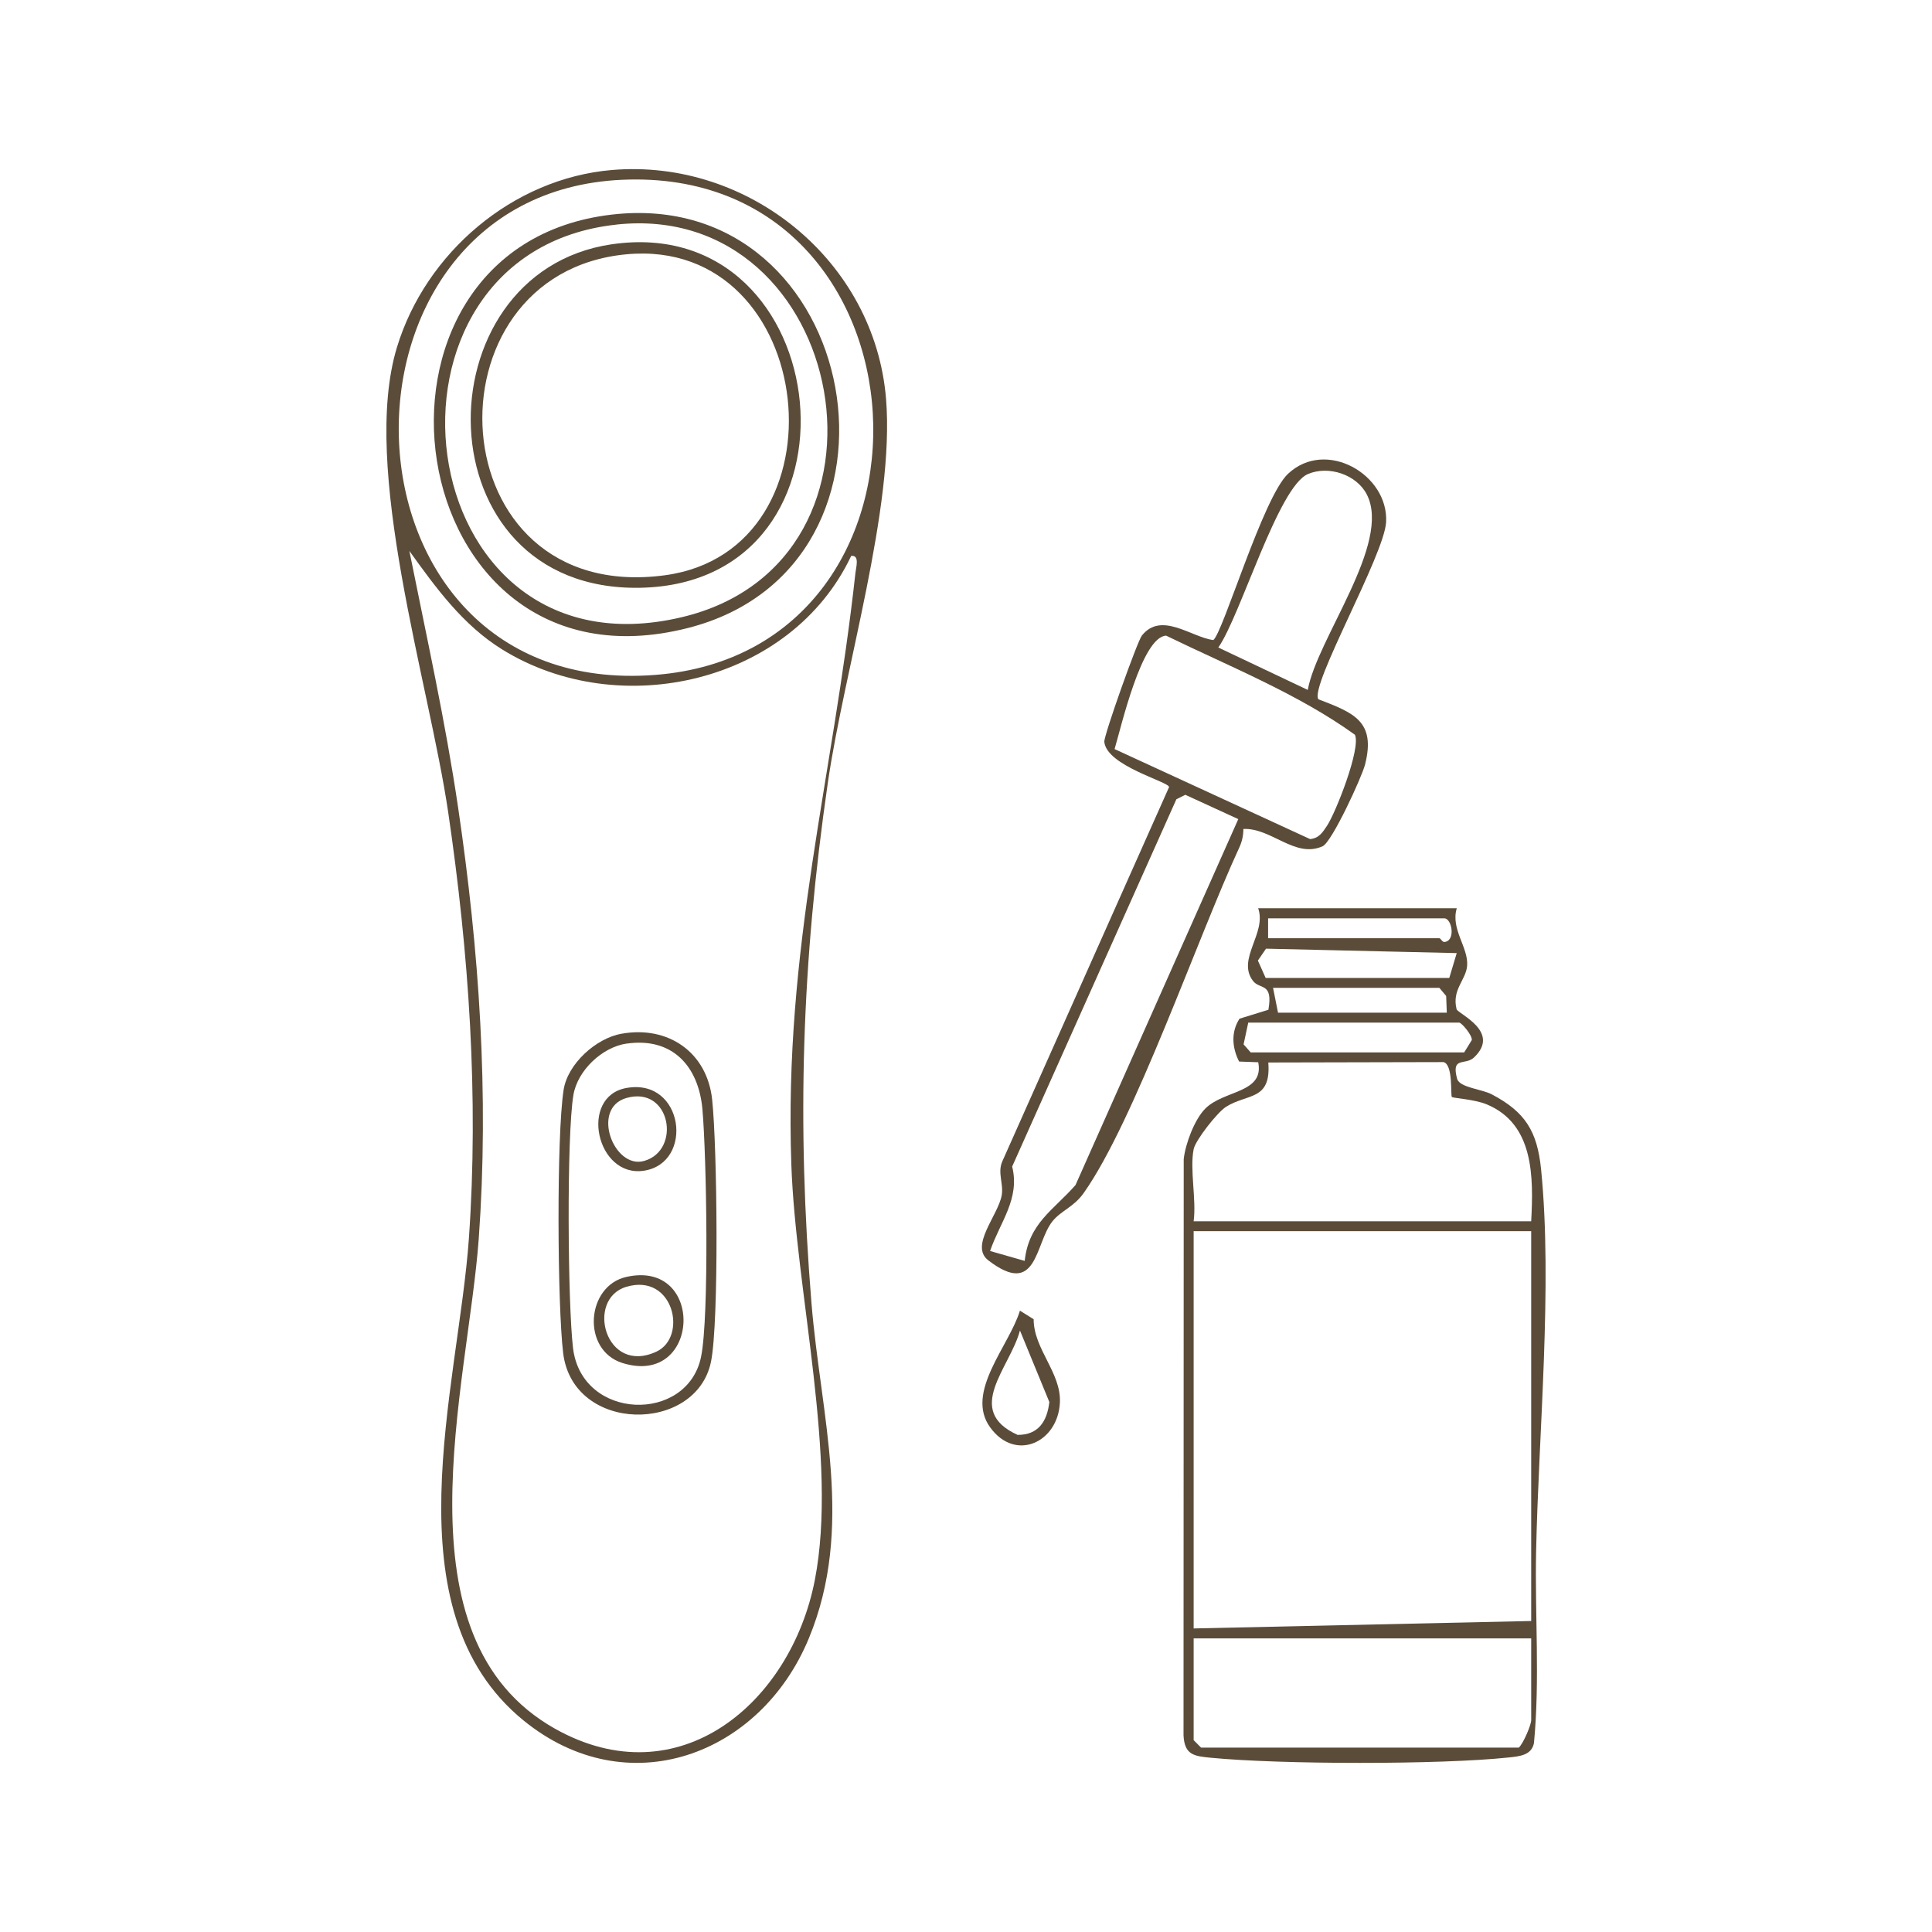 <svg width="200" height="200" viewBox="0 0 200 200" fill="none" xmlns="http://www.w3.org/2000/svg">
<path d="M63.337 17.599C77.483 16.396 90.581 27.027 91.727 41.333C92.626 52.58 87.39 69.313 85.689 81.084C83.002 99.693 82.473 116.143 84.004 134.906C84.955 146.559 88.495 158.079 83.732 169.599C78.711 181.746 64.935 186.861 54.19 178.096C40.147 166.643 47.454 143.583 48.538 128.223C49.571 113.588 48.538 98.619 46.4 84.107C44.417 70.618 37.305 48.391 41.092 35.951C44.072 26.153 53.08 18.473 63.337 17.599ZM64.38 18.612C32.418 20.061 33.677 72.49 67.802 69.868C99.676 67.426 97.2 17.126 64.38 18.612ZM88.115 57.546C81.933 70.665 64.169 74.787 51.97 67.221C47.895 64.691 45.105 60.826 42.377 57.032C44.144 65.843 46.112 74.69 47.423 83.593C49.607 98.372 50.639 113.274 49.56 128.223C48.456 143.495 40.722 169.537 57.443 178.949C70.269 186.167 81.887 176.281 84.353 163.548C86.769 151.098 82.375 133.703 81.918 120.543C81.137 98.022 86.219 80.663 88.557 59.283C88.618 58.718 89.014 57.428 88.11 57.551L88.115 57.546Z" fill="#5B4C39"/>
<path d="M150.8 94.038C150.163 96.187 152.008 98.063 151.879 99.95C151.776 101.446 150.271 102.433 150.785 104.468C150.908 104.947 155.42 106.782 152.588 109.47C151.668 110.339 150.189 109.301 150.851 111.717C151.175 112.596 153.395 112.745 154.423 113.284C157.876 115.099 159.13 117.083 159.53 121.026C160.738 133.024 159.268 148.44 159.017 160.639C158.883 167.213 159.422 173.845 158.796 180.435C158.554 181.71 157.295 181.813 156.206 181.931C149.089 182.692 132.502 182.661 125.339 181.962C123.633 181.792 122.62 181.694 122.518 179.643L122.538 119.988C122.713 118.404 123.653 115.886 124.768 114.765C126.705 112.817 130.888 113.192 130.251 109.964L128.273 109.892C127.543 108.463 127.415 106.843 128.314 105.455L131.304 104.53C131.808 101.657 130.415 102.479 129.701 101.533C128 99.276 131.15 96.603 130.246 94.023H150.8V94.038ZM131.274 97.123H149.002C149.125 97.123 149.305 97.529 149.515 97.513C150.723 97.421 150.307 95.067 149.515 95.067H131.274V97.123ZM131.017 101.235H150.029L150.8 98.665L131.058 98.207L130.215 99.436L131.017 101.23V101.235ZM149.772 104.833L149.706 103.101L149.002 102.263H131.787L132.301 104.833H149.772ZM129.218 105.862L128.735 108.113L129.475 108.946H151.571L152.362 107.661C152.398 107.136 151.293 105.862 151.057 105.862H129.218ZM123.566 118.97C123.15 121.041 123.864 124.203 123.566 126.424H158.508C158.754 121.838 158.801 116.353 153.904 114.323C152.614 113.788 150.43 113.691 150.296 113.557C150.142 113.403 150.451 110.185 149.428 109.948L131.294 109.989C131.608 113.989 129.1 113.176 126.901 114.59C126.012 115.161 123.756 118.024 123.566 118.965V118.97ZM158.508 127.452H123.566V168.576L158.508 167.805V127.452ZM158.508 169.604H123.566V180.142L124.337 180.913H157.223C157.711 180.471 158.508 178.533 158.508 178.086V169.604Z" fill="#5B4C39"/>
<path d="M136.474 72.386C140.148 73.795 142.45 74.664 141.309 79.146C140.981 80.442 137.887 87.16 136.921 87.602C134.074 88.893 131.613 85.685 128.715 85.814C128.715 86.472 128.581 87.104 128.304 87.705C123.987 97.04 117.42 116.117 112.179 123.509C111.136 124.979 109.836 125.318 108.942 126.439C107.128 128.721 107.405 134.391 102.308 130.469C100.35 128.963 103.325 125.817 103.695 123.745C103.911 122.553 103.243 121.422 103.752 120.24L121.023 81.475C120.966 80.904 114.569 79.29 114.317 76.797C114.255 76.17 117.734 66.388 118.207 65.791C120.216 63.278 123.283 65.935 125.596 66.264C126.603 65.529 130.729 51.506 133.329 49.054C137.255 45.353 143.771 49.136 143.488 54.061C143.293 57.469 135.575 70.963 136.474 72.381V72.386ZM135.38 71.42C136.351 66.069 144.089 56.235 141.489 51.182C140.431 49.126 137.533 48.159 135.395 49.074C132.307 50.395 128.422 63.74 126.12 67.03L135.38 71.42ZM115.38 77.543L135.621 86.862C136.536 86.775 136.916 86.173 137.368 85.49C138.293 84.086 140.903 77.45 140.261 76.062C134.434 71.852 127.24 68.978 120.714 65.802C118.201 65.935 116.09 75.152 115.38 77.548V77.543ZM128.191 84.796L122.703 82.277L121.778 82.74L104.78 120.759C105.607 124.115 103.526 126.496 102.493 129.503L106.075 130.526C106.501 126.614 109.034 125.298 111.336 122.676L128.186 84.796H128.191Z" fill="#5B4C39"/>
<path d="M105.585 135.681L107.003 136.565C107.003 139.655 109.86 142.097 109.722 145.181C109.537 149.303 105.123 151.391 102.497 147.756C99.871 144.122 104.475 139.336 105.58 135.681H105.585ZM105.585 137.737C104.557 141.603 99.743 145.988 105.339 148.538C107.502 148.553 108.401 147.124 108.627 145.135L105.585 137.732V137.737Z" fill="#5B4C39"/>
<path d="M64.334 107.013C69.159 106.144 73.198 108.92 73.722 113.829C74.246 118.738 74.442 136.828 73.604 140.956C72.083 148.42 59.298 148.399 58.296 140.056C57.7 135.085 57.603 117.608 58.343 112.832C58.759 110.128 61.688 107.486 64.339 107.008L64.334 107.013ZM64.864 108.031C62.34 108.396 59.787 110.812 59.36 113.346C58.646 117.633 58.774 134.988 59.319 139.547C60.223 147.083 71.168 147.361 72.576 140.447C73.429 136.242 73.142 119.643 72.715 114.842C72.32 110.354 69.586 107.352 64.864 108.036V108.031Z" fill="#5B4C39"/>
<path d="M63.331 22.215C89.312 19.203 96.429 58.625 71.178 65.02C41.102 72.638 34.679 25.541 63.331 22.215ZM63.84 23.248C36.77 26.127 41.94 70.675 70.567 63.894C94.831 58.147 87.811 20.694 63.845 23.243L63.84 23.248Z" fill="#5B4C39"/>
<path d="M64.837 132.186C73.028 130.34 72.555 143.624 64.441 141.1C60.187 139.773 60.659 133.127 64.837 132.186ZM64.842 133.209C60.582 134.473 62.643 142.385 67.951 139.922C71.214 138.406 69.739 131.754 64.842 133.209Z" fill="#5B4C39"/>
<path d="M64.852 112.626C70.797 111.567 71.887 120.373 66.676 121.19C61.733 121.966 59.914 113.5 64.852 112.626ZM64.847 113.664C61.137 114.723 63.537 121.061 66.671 120.182C70.566 119.093 69.431 112.353 64.847 113.664Z" fill="#5B4C39"/>
<path d="M63.321 25.289C86.84 21.845 90.756 60.378 66.271 60.846C43.461 61.282 43.337 28.214 63.321 25.289ZM64.878 26.322C43.569 28.291 45.192 62.701 68.799 59.555C88.104 56.98 84.774 24.487 64.878 26.322Z" fill="#5B4C39"/>
</svg>

